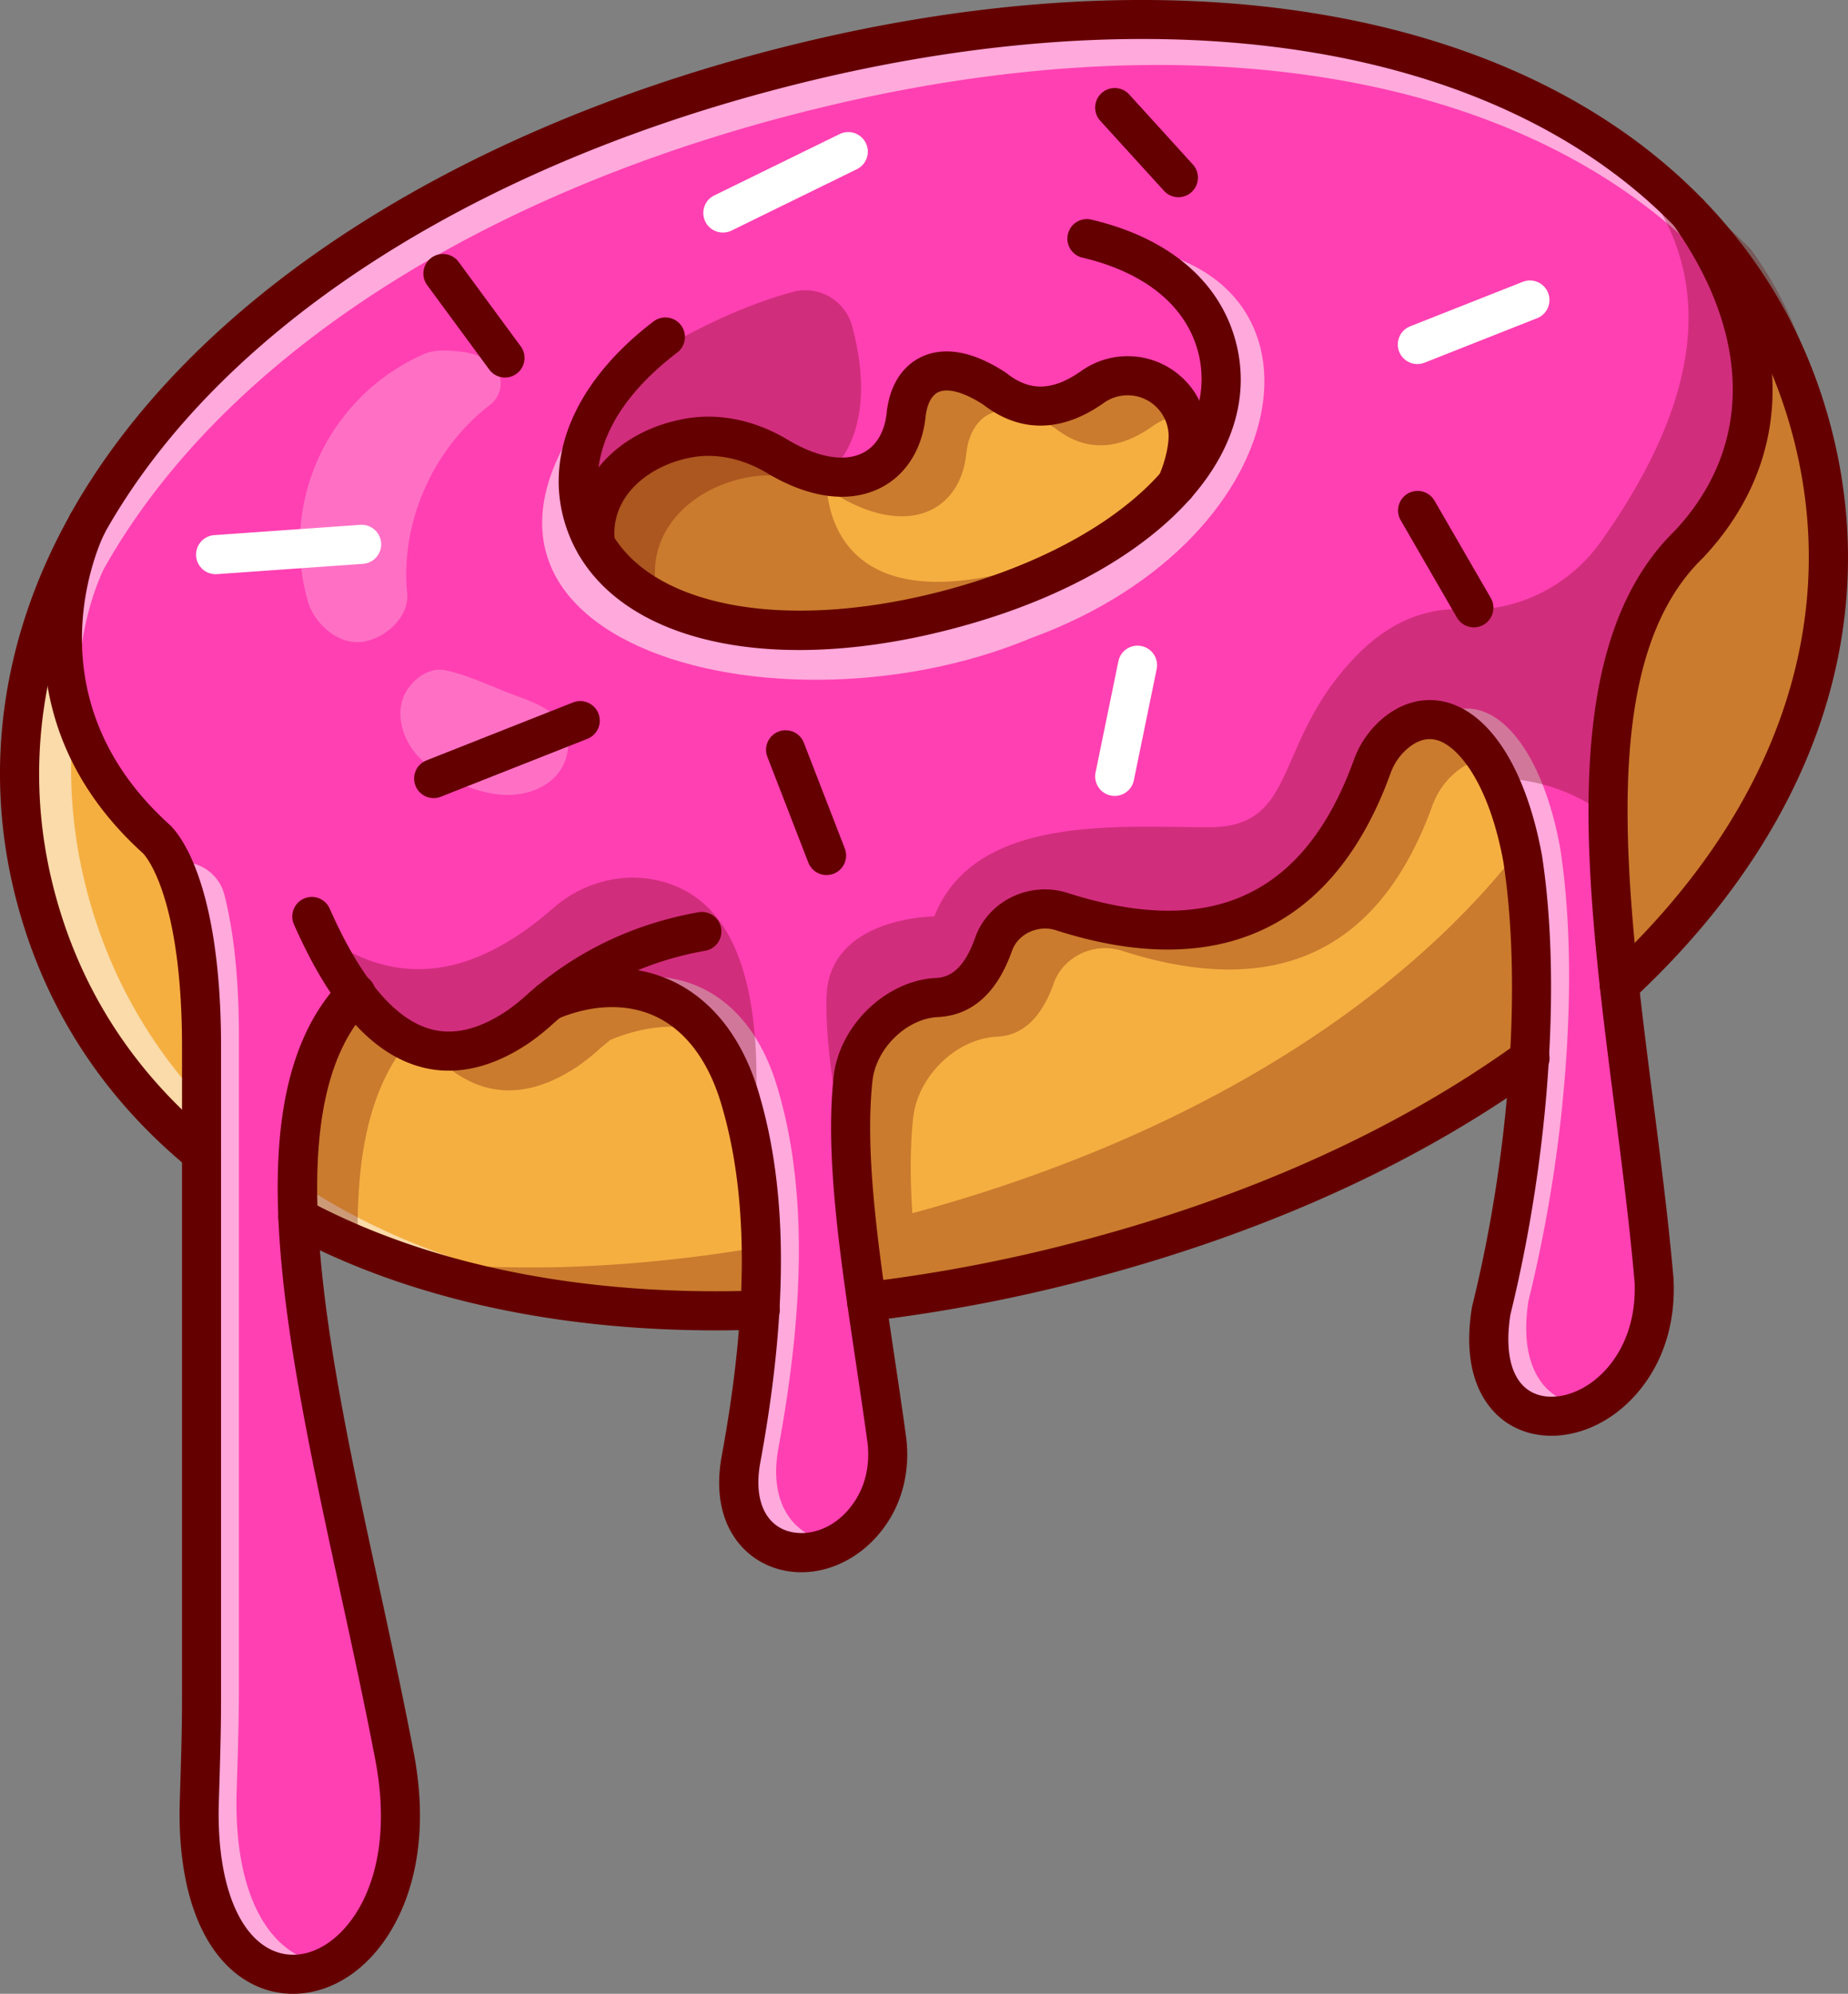 <svg xmlns="http://www.w3.org/2000/svg" viewBox="0 0 1364.88 1472.3"><rect x="0" y="0" width="1364.88" height="1472.3" fill="#808080" stroke="none"/><defs><style>.cls-1{fill:#f5af41;}.cls-2{opacity:0.55;}.cls-3{fill:#fff;}.cls-4{opacity:0.3;}.cls-5{fill:#650000;}.cls-6{fill:#792937;}.cls-7{fill:#ff40b2;stroke:#650000;stroke-miterlimit:10;stroke-width:4.81px;}.cls-8{opacity:0.25;}</style></defs><g id="Capa_2" data-name="Capa 2"><g id="Layer_1" data-name="Layer 1"><path class="cls-1" d="M1234.18,688.69q-17.84,19.86-38.21,38.79c-6.65,6.16-13.48,12.28-20.51,18.2q-21.72,18.62-45.86,36C1041.38,845.35,929,897.28,796.83,931.6a1180.59,1180.59,0,0,1-117.05,24.25q-20.07,3.1-39.7,5.4-16.83,1.93-33.36,3.32c-15.35,1.3-30.46,2.21-45.43,2.79C448.86,971.45,348,954.75,264.33,920q-22.95-9.53-44.08-20.89-13.94-7.44-27.05-15.64a410.51,410.51,0,0,1-44.38-31.86c-60.4-49.57-102.94-114-122.92-191C1.5,566.54,16.37,472.88,64.45,387a.39.39,0,0,0,0-.15C147,239.5,327,115,573.56,51c262.55-68.15,488-38.55,627.6,65.79a0,0,0,0,1,0,0,383.72,383.72,0,0,1,45.68,40c.33.34.48.53.48.53,43.6,44.81,74.74,99.34,91.15,162.43.1.39.2.77.29,1.16C1372,450.26,1332.27,579.53,1234.18,688.69Z"/><g class="cls-2"><path class="cls-3" d="M599.46,964.23c8.23-.34,16.5-.72,24.83-1.25-5.87.58-11.74,1.1-17.57,1.59-15.35,1.3-30.46,2.21-45.43,2.79C448.86,971.45,348,954.75,264.33,920q-22.95-9.53-44.08-20.89-13.94-7.44-27.05-15.64a410.51,410.51,0,0,1-44.38-31.86c-60.4-49.57-102.94-114-122.92-191C1.5,566.54,16.37,472.88,64.45,387a.39.39,0,0,0,0-.15C147,239.5,327,115,573.56,51c73.59-19.11,144.24-30.51,210.9-34.75A1162,1162,0,0,0,611.73,47.85c-246.57,64-426.62,188.52-509.06,335.9a.38.38,0,0,1,0,.14C54.54,469.75,39.67,563.41,64.07,657.41c20,77,62.52,141.45,122.92,191a408.16,408.16,0,0,0,44.38,31.86q13.13,8.24,27,15.64,21.16,11.34,44.09,20.89C386.15,951.62,487,968.32,599.46,964.23Z"/></g><g class="cls-4"><path class="cls-5" d="M1338.81,320.94v-.05c-.09-.39-.19-.77-.29-1.16-16.41-63.09-47.55-117.62-91.15-162.43,0,0-.15-.19-.48-.53a386.2,386.2,0,0,0-46.11-40.19C1147.84,86.36,1085.61,65,1016,53.44c-115.27-19.26-250.8-11.75-398,26.47-246.57,64-426.62,188.52-509.06,335.89a.33.33,0,0,1,0,.14c-2.36,4.67-62.67,129.57,50.68,232.27,0,0,33.69,27.68,33.69,154v81.19q13.14,8.24,27.05,15.64Q241.4,910.4,264.33,920a426.44,426.44,0,0,1,1.64-52.8c4.24-42.3,16.27-77.58,39.71-102.75.43-.48.86-.92,1.3-1.4,20.79,27.72,43.7,42.11,68.87,42.11,15.93,0,32.77-5.77,50.53-17.56a148.19,148.19,0,0,0,16.7-13.29c2.51-2.21,5.15-4.28,7.71-6.4C509,743.61,569,763.48,591.47,841.93a344.88,344.88,0,0,1,8.9,38.55q2.75,15.75,4.28,32.06-51.75,11-101.31,16.65-40.21,4.69-78.78,6.11a828.58,828.58,0,0,1-135.1-5.68c78.4,28.21,170.42,41.39,271.83,37.74,15-.58,30.08-1.49,45.43-2.79,4.43-.39,8.86-.77,13.33-1.21,2.8-.24,5.54-.53,8.33-.82l11.7-1.29c6.69-.78,13.38-1.64,20.11-2.56,3.18-.43,6.41-.86,9.58-1.34,3.32-.48,6.69-1,10-1.5A1180.59,1180.59,0,0,0,796.83,931.6C929,897.28,1041.38,845.35,1129.6,781.72q24.18-17.46,45.86-36c2.79-2.36,5.59-4.77,8.33-7.22,4.14-3.61,8.18-7.27,12.18-11,3.37-3.13,6.73-6.3,10-9.53s6.54-6.4,9.72-9.62,6.3-6.5,9.38-9.77,6.12-6.55,9.1-9.87C1332.27,579.53,1371.93,450.31,1338.81,320.94ZM484.19,430.86c-5.06-40.95,28.63-71.71,69.64-78.64,22.33-3.8,45,2,64.49,13.62,53.09,31.81,90.92,10.88,95.3-30.46,3-28.88,25.22-45.73,65.55-19.26,21.08,16.56,44.9,17.91,72.48-1.63,30.32-21.52,72.53,2.07,70.22,39.17-.67,10.4-3.56,21.66-8.76,33.6C805.64,494.49,546.75,527.07,484.19,430.86Zm575,264.57a697.1,697.1,0,0,1-66.37,54.24c-85.14,61.41-192.8,112-319,146.22-1.64-25.42-1.74-49.14.62-70.47,3.32-30.32,31.38-58.38,61.8-59.87,18-.86,32.44-12.46,42-39.37,7.12-20.12,30.08-30.61,50.34-24.11q170.37,54.72,229.19-106.7a57.9,57.9,0,0,1,19.73-27c23.59-17.23,49.09-6.41,68.11,26.13C1122.33,629.88,1093.4,663.71,1059.23,695.43Z"/></g><g class="cls-4"><path class="cls-6" d="M942.86,20.32c102.37,12.76,190.2,45.73,257.92,96.26C1147.84,86.36,1085.61,65,1016,53.44A495.78,495.78,0,0,0,942.86,20.32Z"/><path class="cls-5" d="M1199.59,118.67c-52.87-30.18-114.78-51.33-184-62.86l-.78-.27A495,495,0,0,0,942,22.59l-20.2-7.31,21.31,2.66c103.12,12.84,190.29,45.38,259.07,96.71ZM1016.77,51.13c54.43,9.1,104.38,24.11,149,44.74-57.14-34.79-125-58.35-202.5-70.27A486.12,486.12,0,0,1,1016.77,51.13Z"/></g><path class="cls-7" d="M1247.37,157.3s-.15-.19-.48-.53a386.17,386.17,0,0,0-50.88-43.7C1056,11.71,832.88-16.35,573.56,51,327,115,147,239.5,64.5,386.87a.39.39,0,0,1,0,.15c-2.35,4.67-62.66,129.56,50.68,232.27,0,0,33.69,27.67,33.69,154V1255c0,25-.86,50-1.63,75-6.4,199.54,179.52,148.09,144-34.12-21.8-114.41-54.58-238.63-66.71-344.32-2.07-18.1-3.51-35.66-4.23-52.51a432.23,432.23,0,0,1,1.35-60.83c4.23-42.31,16.26-77.59,39.7-102.76.43-.48.87-.91,1.3-1.39,20.79,27.72,43.7,42.11,68.87,42.11,15.93,0,32.78-5.78,50.54-17.57a148.11,148.11,0,0,0,16.7-13.28c2.5-2.22,5.15-4.29,7.7-6.4,58.24-24.26,118.25-4.38,140.68,74.07A343.87,343.87,0,0,1,556,851.56c6.3,36.24,7.7,75.08,5.29,115.8-1,16.84-2.6,34-4.81,51.5-2.46,19.54-5.63,39.46-9.39,59.67-13.33,76.72,66.95,89.09,98.62,34.08,8.71-15.11,11.5-32.92,9.14-50.15-4.71-34.22-10.1-68.34-14.77-101.21-4.19-29.17-7.8-57.42-9.87-84a.17.17,0,0,1-.05-.14c-2.31-29.27-2.74-56.46-.09-80.62,3.32-30.32,31.38-58.38,61.79-59.87,18-.87,32.44-12.47,42-39.37,7.13-20.12,30.08-30.61,50.34-24.12q170.39,54.74,229.19-106.7a57.91,57.91,0,0,1,19.74-27c36-26.33,76.52,12.8,91.54,94.62,6.45,41.63,8.23,92.46,5,147.61a1046.29,1046.29,0,0,1-28.21,186.21c-19.25,120.23,125.14,92.12,120.32-21.75-6.16-70.89-17.75-146.26-25.74-218.7-14.78-134.61-17.09-259,51.4-325.54C1314.75,330.13,1305.41,239.07,1247.37,157.3Zm-378.63,201C761.27,465.56,502.38,498.15,439.81,401.94c-5.05-41,28.64-71.71,69.64-78.64,22.34-3.81,45.05,2,64.5,13.62,53.08,31.81,90.91,10.87,95.29-30.47,3-28.88,25.22-45.72,65.55-19.25,21.08,16.55,44.91,17.9,72.49-1.64,30.32-21.51,72.53,2.07,70.22,39.18C876.82,335.13,873.93,346.4,868.74,358.33Z"/><g class="cls-2"><path class="cls-3" d="M174.81,1321.92c.77-25,1.64-50,1.64-75V765.22c0-47.56-4.76-81.13-10.72-104.51A32.2,32.2,0,0,0,122.3,639h0C132,659.14,144,699.42,144,774.89v481.67c0,25-.86,50-1.64,75-3.65,114.64,56.17,146.45,101,118.2C206.77,1449.32,172,1410.14,174.81,1321.92Zm399.91-251.47c3.75-20.21,6.93-40.14,9.38-59.68q3.33-26.21,4.82-51.5c2.4-40.72,1-79.56-5.3-115.8a342.67,342.67,0,0,0-8.9-38.55c-22.43-78.45-82.45-98.33-140.68-74.07-.39.34-.82.68-1.21,1,47.31-6.59,91,18.34,109.45,82.74a341.67,341.67,0,0,1,8.9,38.55c6.31,36.24,7.7,75.08,5.3,115.8q-1.46,25.26-4.82,51.49c-2.45,19.54-5.63,39.47-9.38,59.68-10.78,62,39.66,82,76.09,58.29C590.79,1137.88,567,1115,574.72,1070.45ZM691,737.83a36.54,36.54,0,0,0,18-7.7A63.23,63.23,0,0,0,691,737.83Zm438.07,222a1045.33,1045.33,0,0,0,28.2-186.21c3.27-55.16,1.49-106-5-147.61-15-81.82-55.55-120.95-91.55-94.63-1,.73-1.92,1.45-2.84,2.27,26.43,5.39,51,42.35,61.95,102,6.45,41.63,8.23,92.46,5,147.61a1045.33,1045.33,0,0,1-28.2,186.21c-11.84,73.78,38,91.69,77.15,68.2C1144.71,1037.91,1120.36,1013.85,1129,959.85Z"/></g><g class="cls-4"><path class="cls-6" d="M1291.74,186.22a5.36,5.36,0,0,0-.48-.53,388.23,388.23,0,0,0-50.87-43.7,422.47,422.47,0,0,0-39.18-25.17,0,0,0,0,0,0,0,1.69,1.69,0,0,0-.38-.19,386.2,386.2,0,0,1,46.11,40.19c.33.34.48.53.48.53,43.6,44.81,74.74,99.34,91.15,162.43.1.39.2.77.29,1.16C1339.87,276.27,1322.74,229.92,1291.74,186.22Z"/><path class="cls-5" d="M1340.8,338.69l-4.61-18.37c-16.09-61.84-46.55-116.13-90.55-161.34l1.25-2.21-1.72,1.68a384.06,384.06,0,0,0-45.74-39.87l-.62-.47L1187,109.38l14.7,5h1.83l0,1a425.46,425.46,0,0,1,38.21,24.64A390.83,390.83,0,0,1,1293,184a7.29,7.29,0,0,1,.69.77l0,.05c32.12,45.29,48.55,92.36,47.51,136.12Zm-109.24-200q8.82,8,17,16.4a6.33,6.33,0,0,1,.68.77A360.16,360.16,0,0,1,1335.68,301c-3.54-36.93-19.17-75.72-45.85-113.35A385.81,385.81,0,0,0,1239,144Q1235.32,141.3,1231.56,138.69Z"/></g><g class="cls-2"><path class="cls-3" d="M1247.37,157.3s-.15-.19-.48-.53C1114.15,20.76,867.05-25.21,573.56,51,327,115,147,239.5,64.5,386.87a.39.39,0,0,1,0,.15c-1.82,3.66-39.41,81.38-.67,164.31-17.13-69.21,11-127.45,12.61-130.62a.39.39,0,0,0,0-.15C158.88,273.19,338.93,148.68,585.5,84.67,879,8.48,1126.08,54.45,1258.82,190.46a5.36,5.36,0,0,1,.48.53,288.24,288.24,0,0,1,28.88,50.29C1280.72,213,1266.76,184.59,1247.37,157.3Z"/></g><path class="cls-5" d="M640.08,975.68a14.44,14.44,0,0,1-1.3-28.82,1150.38,1150.38,0,0,0,154.43-29.24C921,884.43,1031.36,834.77,1121.15,770A14.44,14.44,0,1,1,1138,793.43c-92.7,66.86-206.28,118.05-337.58,152.14a1179.12,1179.12,0,0,1-158.72,30A15.39,15.39,0,0,1,640.08,975.68Z"/><path class="cls-5" d="M148.82,866a14.42,14.42,0,0,1-9.16-3.28C75.4,810,32.42,743.17,11.93,664.16c-24.59-94.79-11-192.63,39.29-283,.19-.44.46-1,.68-1.37C138.55,224.93,327.37,100,569.93,37c290.32-75.36,547.43-34.16,687.79,110.22,46,47.33,77.94,104.14,94.78,168.87,38.53,148.54-13.57,298.39-146.71,422a14.44,14.44,0,1,1-19.65-21.17c125-116,174.15-255.78,138.41-393.54-15.56-59.81-45-112.3-87.53-156C1104,30.52,857.33-7.76,577.19,65,342.48,125.89,160.35,245.59,77.39,393.42l-.41.83c-.09.19-.2.38-.3.58-46.8,83.84-59.53,174.46-36.8,262.08,18.93,73,58.66,134.7,118.1,183.49a14.44,14.44,0,0,1-9.16,25.6Z"/><g class="cls-2"><path class="cls-3" d="M817.72,180.42c175.77,10.16,148.09,216.27-56.45,290.87-197.33,82.29-494.13-5.72-294.79-207C343.74,450.92,587.23,518.85,738.67,438.56,974.24,313.67,896.79,223.61,817.72,180.42Z"/></g><path class="cls-5" d="M528.67,982.39c-120.25,0-228.65-24.2-315.24-70.6a14.44,14.44,0,1,1,13.64-25.45c90,48.21,205.35,71.22,333.7,66.59a14.44,14.44,0,1,1,1,28.86C550.68,982.19,539.61,982.39,528.67,982.39Z"/><path class="cls-5" d="M590.26,480C499,480,432.35,444.8,416,381.86c-12.88-49.64,11.38-102.28,66.57-144.42a14.44,14.44,0,1,1,17.53,22.95C453.93,295.65,434,336.21,444,374.6c17.94,69.11,123.68,95.19,251.43,62s207.44-107.39,189.5-176.49c-8.91-34.34-39.48-59.18-86.08-70A14.44,14.44,0,0,1,805.32,162c57.59,13.33,95.77,45.59,107.52,90.84,22.5,86.67-63.93,173.73-210.2,211.7C662.6,475,624.67,480,590.26,480Z"/><path class="cls-5" d="M439.78,416.38a14.44,14.44,0,0,1-14.31-12.68C419.82,357.8,454.13,318,507.06,309c24.4-4.12,50.78,1.38,74.31,15.48,22.23,13.32,42.06,16.87,55.82,10,9.9-4.95,16.18-15.46,17.67-29.6,2.06-19.77,11.2-34.46,25.73-41.36,11.79-5.59,32.15-8.13,62.13,11.56.34.23.68.46,1,.72,17.13,13.47,34.16,12.83,55.18-2.08a59.15,59.15,0,0,1,93,51.86c-.77,12.17-4.11,25.11-9.95,38.46a14.44,14.44,0,1,1-26.46-11.56c4.48-10.25,7-19.91,7.58-28.71a30.26,30.26,0,0,0-47.46-26.49c-39.31,27.87-70.14,16.4-89.22,1.63-14.23-9.25-26.39-12.64-33.43-9.29S684,303.57,683.58,308c-2.53,23.95-14.74,43.05-33.5,52.41-22.89,11.43-52.56,7.49-83.55-11.07-17.63-10.57-37-14.75-54.66-11.77-31.86,5.38-61.93,28.63-57.74,62.65a14.45,14.45,0,0,1-12.57,16.1A15.32,15.32,0,0,1,439.78,416.38Z"/><path class="cls-5" d="M216.38,1472.3a65.75,65.75,0,0,1-30.58-7.53c-35.87-18.71-55.2-68-53-135.22l.23-7.64c.69-22,1.4-44.68,1.4-66.93V773.3c0-109.85-26.19-140.41-28.63-143-.14-.1,0,0-.32-.31C-16.83,519.18,50.93,381.71,51.63,380.34A14.44,14.44,0,0,1,77.38,393.4c-2.56,5.12-58,119.49,47.32,215.08,5.51,4.82,38.56,39,38.56,164.82V1255c0,22.7-.71,45.64-1.4,67.83l-.24,7.64c-1.76,54.91,12.27,95.54,37.54,108.72,14,7.28,30.41,5.15,45.14-5.85,24.89-18.58,46.55-63.71,32.72-134.67-7.54-39.51-16.54-80.91-25.24-120.94-41.34-190.12-80.38-369.7.42-453.65a14.44,14.44,0,1,1,20.8,20c-70.11,72.85-30.91,253.13,7,427.48,8.74,40.21,17.78,81.79,25.37,121.61,16.38,84-11.88,139.46-43.79,163.28C247.53,1467,231.82,1472.3,216.38,1472.3Z"/><path class="cls-5" d="M331.48,790.63a78.89,78.89,0,0,1-22.29-3.21c-35.4-10.36-65.54-44.69-92.16-104.95a14.44,14.44,0,0,1,26.42-11.66c22.64,51.27,47.49,81.18,73.85,88.9,17.26,5,35.82.76,56.74-13.11a138.05,138.05,0,0,0,15.11-12.08c35.86-31.8,78.43-52.28,126.53-60.86a14.44,14.44,0,1,1,5.07,28.43c-43.39,7.74-80.17,25.42-112.44,54A163.25,163.25,0,0,1,390,770.67C370,784,350.36,790.63,331.48,790.63Z"/><g class="cls-8"><path class="cls-3" d="M227.38,444a153.27,153.27,0,0,1,86.31-182.77c7.58-3.29,17.81-2.48,26-1.63s16.45,3.36,22.93,8.49l.19.16c9.87,7.94,9.1,23.11-1,30.81C320,331.14,295.6,385.5,300.72,438.19c1.69,17.33-16.31,33.66-33.59,35.82S232.18,460.72,227.38,444Z"/></g><g class="cls-8"><path class="cls-3" d="M296.68,518.71c-3.2,13.28,1.76,27.6,10.57,38s21.05,17.41,33.69,22.57c11.51,4.69,23.77,8.09,36.19,7.69s25.06-4.92,33.45-14.08,11.74-23.27,6.53-34.55c-6.05-13.07-20.92-19.14-34.47-24-17.28-6.24-35.46-15.44-53.39-19.34C314.66,491.81,299.93,505.26,296.68,518.71Z"/></g><path class="cls-5" d="M591.91,1161a62.48,62.48,0,0,1-21.32-3.71c-23.57-8.53-45.86-34.35-37.72-81.25,19.88-107.2,20-191.87.36-259-9.3-32.58-26.09-55.45-48.56-66.23-20.86-10-46.8-9.45-73,1.57a14.44,14.44,0,1,1-11.19-26.62c34-14.27,68.32-14.62,96.72-1,30.13,14.46,52.2,43.59,63.81,84.25,20.91,71.48,21,160.52.32,272.11-4.29,24.73,2.85,43.11,19.12,49,15.85,5.74,39.07-.92,52.79-24.74,6.75-11.72,9.35-26.28,7.33-41-2.71-19.79-5.7-39.77-8.58-59.09-11.68-78.17-22.71-152-16.26-210.43,4.16-37.63,38.73-70.92,75.5-72.69,8.08-.39,19.88-3.9,29-29.78,9.65-27.22,40.32-42,68.37-33,105.78,34,174.86,2,211.2-97.89a71.57,71.57,0,0,1,24.77-33.65c15.48-11.33,33.15-13.93,49.73-7.33,30.26,12,53.78,52.49,64.53,111,14.35,92.84,5.39,222.63-23.3,339.27-4.2,26.9.41,46.59,13,55.49,10.22,7.22,25.68,6.74,40.35-1.26,19.66-10.7,40-36.79,38.41-77.94-3.67-42.18-9.39-86.83-14.91-130C1171,650.25,1149,477.77,1237.06,391.82c57.45-61.45,56.92-143.87-1.47-226.19a14.44,14.44,0,0,1,23.55-16.7c67.15,94.65,66.69,190.47-1.24,262.89l-.47.47c-78,75.81-56.87,241.19-36.41,401.11,5.58,43.58,11.35,88.65,15.06,131.52,0,.21,0,.42,0,.64,2.31,54.57-26.08,89.93-53.42,104.82-24.42,13.31-51.56,13.1-70.84-.52-12.82-9.07-33.09-32.07-24.74-84.21a11.55,11.55,0,0,1,.24-1.17c28-113.34,36.77-239.07,23-328.15-10.29-55.93-31.62-83-46.73-89-7.33-2.91-14.53-1.67-22,3.81a43,43,0,0,0-14.68,20.21C985.4,685.56,899.93,725.5,779.78,686.9c-13.11-4.21-27.91,2.73-32.32,15.17-11.08,31.28-29.55,47.76-54.88,49-23,1.11-45.54,23.08-48.18,47-6,54.71,4.71,126.73,16.1,203,2.91,19.41,5.9,39.47,8.64,59.43,2.89,21-1,42.08-10.92,59.32C643.3,1145.72,617.55,1161,591.91,1161Z"/><path class="cls-5" d="M1088.56,463.27a14.45,14.45,0,0,1-12.52-7.22l-41.71-72.19a14.44,14.44,0,0,1,25-14.44l41.72,72.19a14.44,14.44,0,0,1-12.49,21.66Z"/><path class="cls-5" d="M373,278.78a14.42,14.42,0,0,1-11.65-5.89l-46-62.55a14.44,14.44,0,0,1,23.26-17.11l46,62.55a14.45,14.45,0,0,1-11.62,23Z"/><path class="cls-5" d="M610.46,646.16A14.42,14.42,0,0,1,597,636.94L566.73,558.8a14.44,14.44,0,0,1,26.93-10.43l30.27,78.14a14.43,14.43,0,0,1-13.47,19.65Z"/><path class="cls-3" d="M823.3,587.74a13.85,13.85,0,0,1-2.92-.3,14.43,14.43,0,0,1-11.24-17L826,488.31a14.43,14.43,0,1,1,28.28,5.8L837.42,576.2A14.44,14.44,0,0,1,823.3,587.74Z"/><path class="cls-5" d="M870.36,145.62a14.4,14.4,0,0,1-10.68-4.72L812.61,89.18A14.44,14.44,0,0,1,834,69.74L881,121.46a14.44,14.44,0,0,1-10.68,24.16Z"/><path class="cls-3" d="M533.9,171.72a14.44,14.44,0,0,1-6.36-27.41L620.15,99a14.44,14.44,0,0,1,12.7,25.94l-92.61,45.35A14.38,14.38,0,0,1,533.9,171.72Z"/><path class="cls-3" d="M159.18,424a14.44,14.44,0,0,1-1-28.84l108-7.62a14.44,14.44,0,0,1,2,28.81l-108,7.61C159.87,424,159.52,424,159.18,424Z"/><path class="cls-5" d="M320.26,589.35A14.44,14.44,0,0,1,315,561.48l107.94-42.65a14.44,14.44,0,1,1,10.62,26.85L325.56,588.34A14.32,14.32,0,0,1,320.26,589.35Z"/><path class="cls-3" d="M1046.83,268.83a14.44,14.44,0,0,1-5.31-27.87l82.77-32.7a14.44,14.44,0,1,1,10.61,26.85l-82.76,32.71A14.41,14.41,0,0,1,1046.83,268.83Z"/><g class="cls-4"><path class="cls-5" d="M1247.37,401.94c-46.59,45.24-60.4,117.29-59.83,201.08-21.85-16.94-49.14-27.58-81.57-28.54-19.35-39.32-47.27-53.71-72.87-35a57.91,57.91,0,0,0-19.74,27q-58.75,161.5-229.19,106.7c-20.26-6.49-43.21,4-50.34,24.12-9.53,26.9-24,38.5-42,39.37-30.41,1.49-58.47,29.55-61.79,59.87-2.65,24.16-2.22,51.35.09,80.62-6.3-26.57-21-94.29-19.68-141,1.59-59.3,79.6-59.44,79.6-59.44C720,601.24,825.42,610.87,892.8,610.87s46.54-62.57,109.11-126.73c27.82-28.54,56.12-35.37,79-34.17,40.24,2.12,78.64-17.66,101.84-50.53,78.79-111.42,89.09-208.69,9.29-287.53l4,1.16a386.17,386.17,0,0,1,50.88,43.7c.33.34.48.53.48.53C1305.41,239.07,1314.75,330.13,1247.37,401.94Z"/></g><g class="cls-4"><path class="cls-5" d="M463.49,274s57.23-40.84,122.17-58.47a35.77,35.77,0,0,1,43.67,25.21c8.65,31.9,14.22,80.56-18.87,110.63,0,0-9.22,122,166.45,61.38C518.21,532.26,369.07,409,463.49,274Z"/></g><g class="cls-4"><path class="cls-5" d="M556,851.56A343.87,343.87,0,0,0,547.09,813c-22.43-78.45-82.44-98.33-140.68-74.07-2.55,2.11-5.2,4.18-7.7,6.4A148.11,148.11,0,0,1,382,758.62c-17.76,11.79-34.61,17.57-50.54,17.57-25.17,0-48.08-14.39-68.87-42.11-.43.48-.87.91-1.3,1.39L235.65,688.4c51.45,39.07,108.36,38.69,173-17.87,21.52-18.84,51-26.91,78.78-20C543.9,664.47,567.16,730.87,556,851.56Z"/></g></g></g></svg>